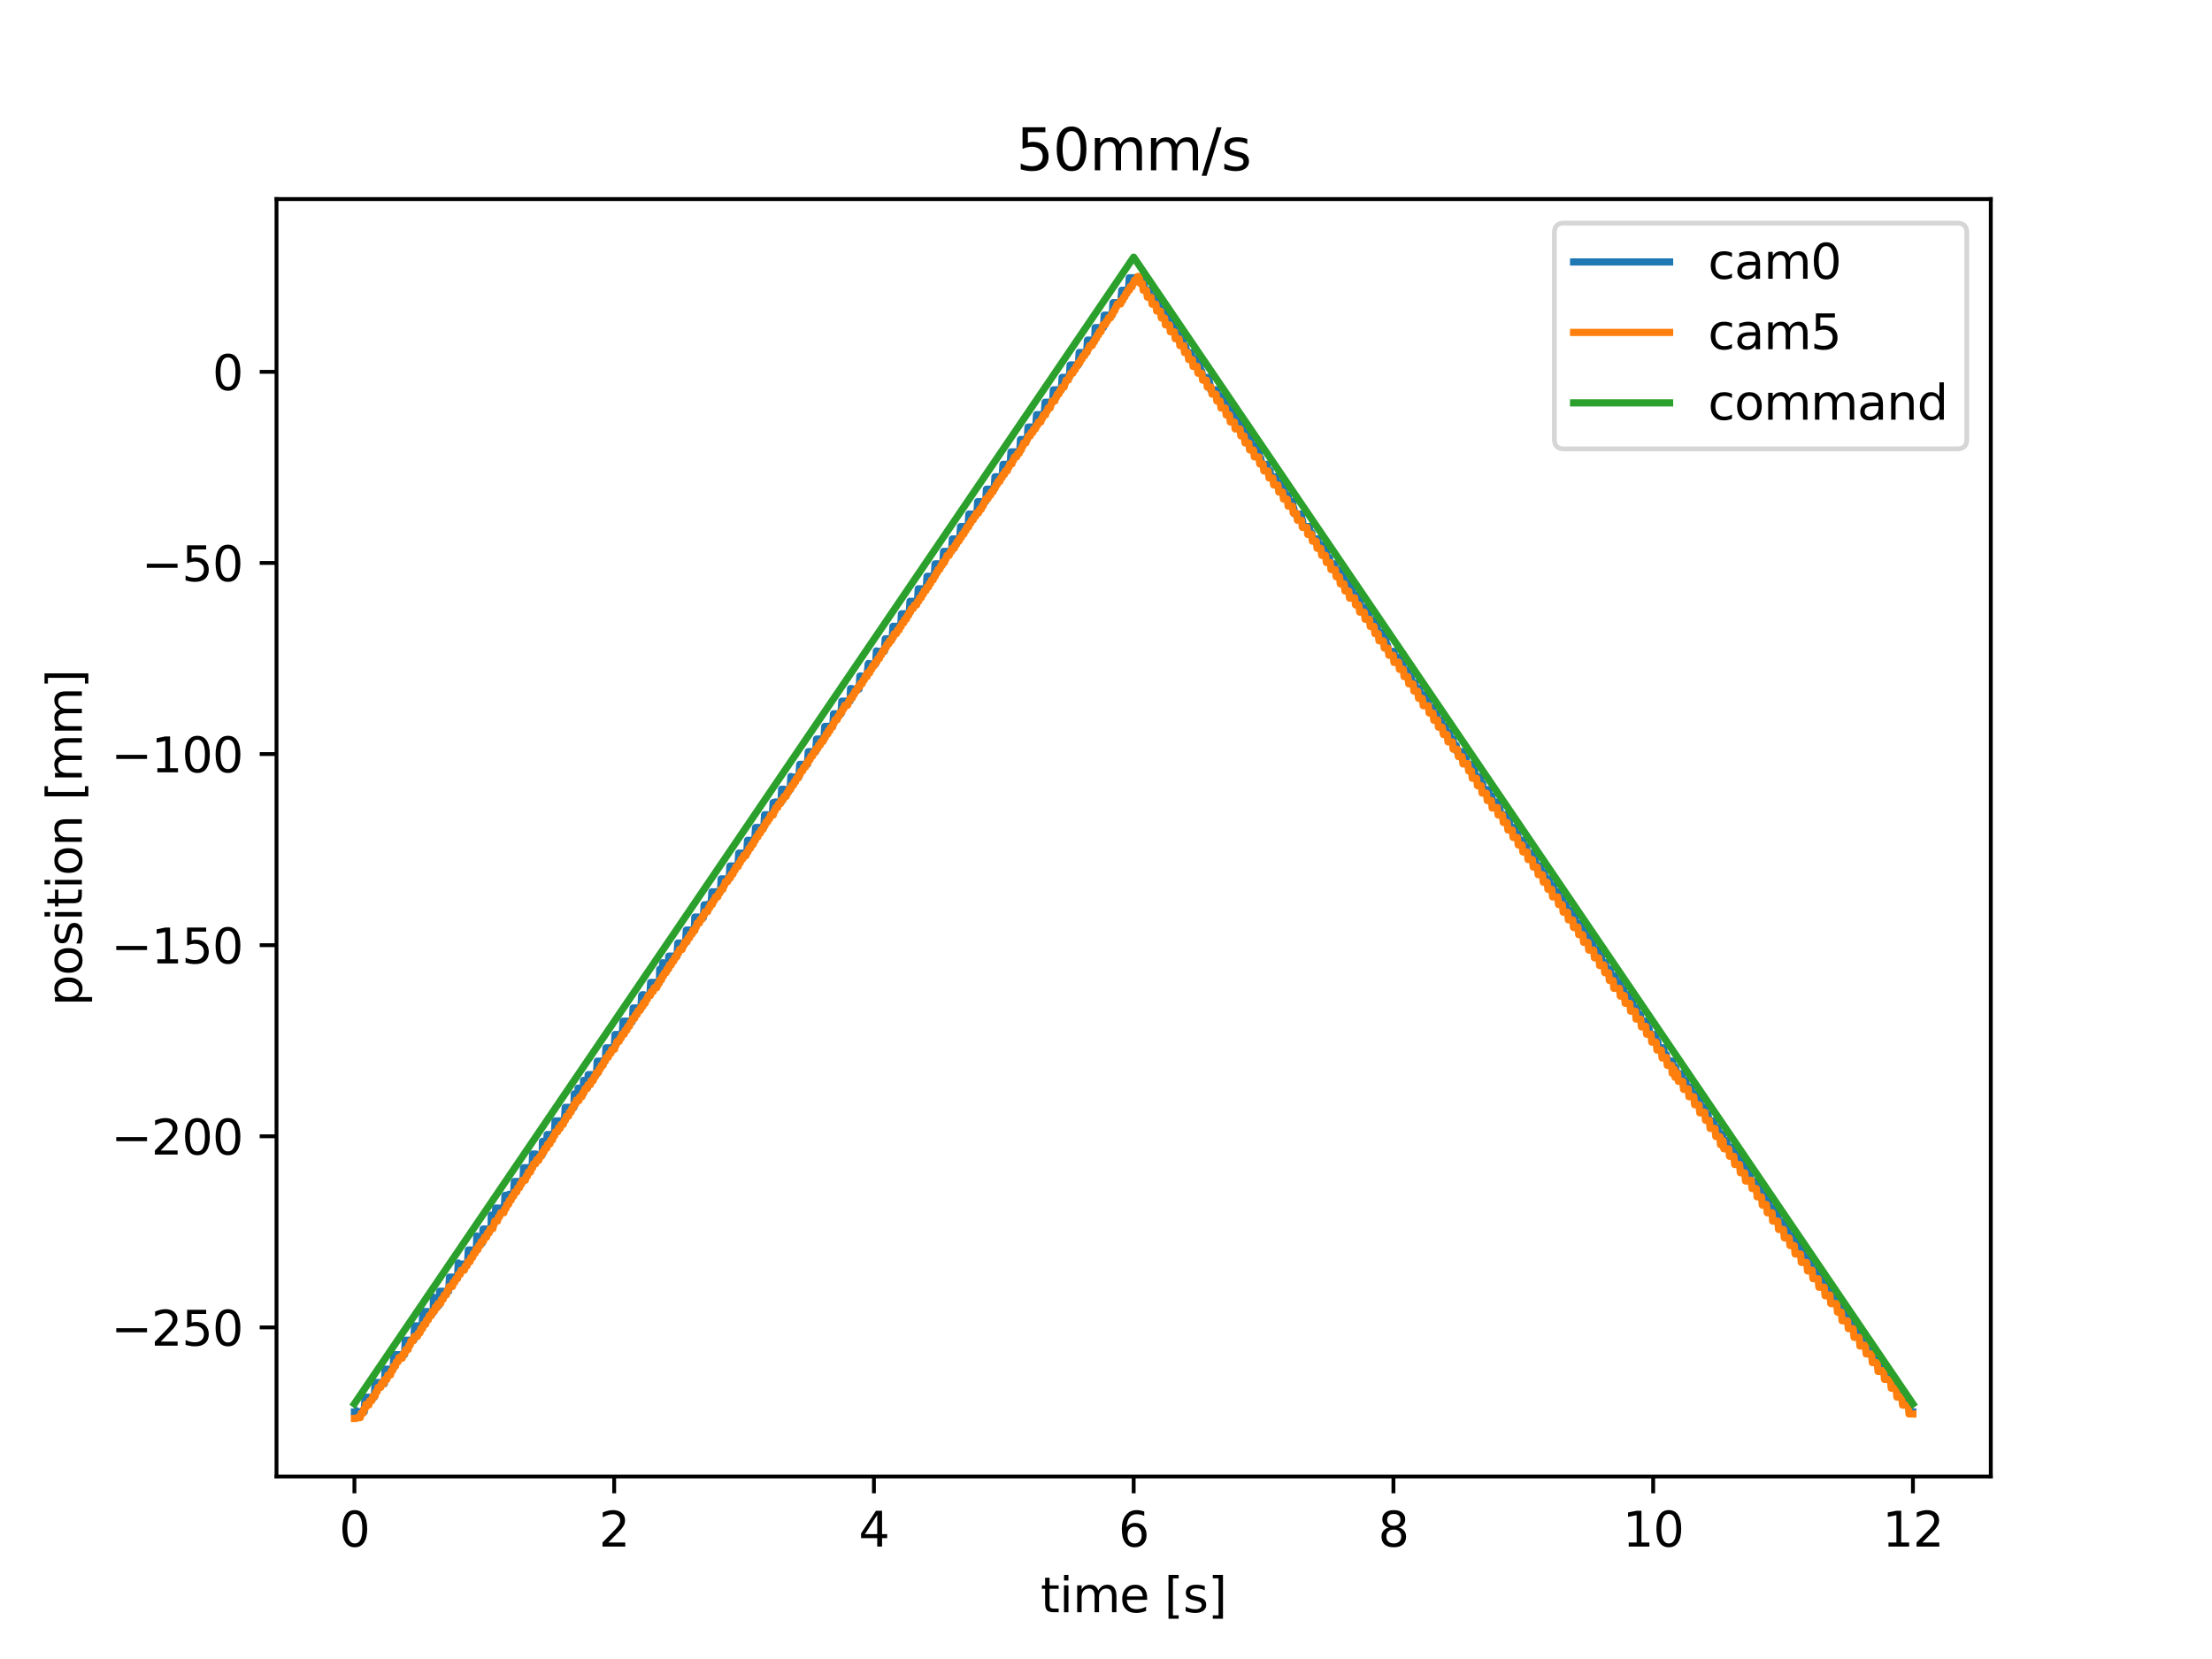 <?xml version="1.0" encoding="utf-8" standalone="no"?>
<!DOCTYPE svg PUBLIC "-//W3C//DTD SVG 1.1//EN"
  "http://www.w3.org/Graphics/SVG/1.1/DTD/svg11.dtd">
<svg xmlns:xlink="http://www.w3.org/1999/xlink" width="460.8pt" height="345.6pt" viewBox="0 0 460.8 345.6" xmlns="http://www.w3.org/2000/svg" version="1.1">
 <defs>
  <style type="text/css">*{stroke-linejoin: round; stroke-linecap: butt}</style>
 </defs>
 <g id="figure_1">
  <g id="patch_1">
   <path d="M 0 345.6 
L 460.8 345.6 
L 460.8 0 
L 0 0 
z
" style="fill: #ffffff"/>
  </g>
  <g id="axes_1">
   <g id="patch_2">
    <path d="M 57.6 307.584 
L 414.72 307.584 
L 414.72 41.472 
L 57.6 41.472 
z
" style="fill: #ffffff"/>
   </g>
   <g id="matplotlib.axis_1">
    <g id="xtick_1">
     <g id="line2d_1">
      <defs>
       <path id="m1937fa8ec5" d="M 0 0 
L 0 3.5 
" style="stroke: #000000; stroke-width: 0.8"/>
      </defs>
      <g>
       <use xlink:href="#m1937fa8ec5" x="73.833" y="307.584" style="stroke: #000000; stroke-width: 0.8"/>
      </g>
     </g>
     <g id="text_1">
      <!-- 0 -->
      <g transform="translate(70.651 322.182) scale(0.1 -0.1)">
       <defs>
        <path id="DejaVuSans-30" d="M 2034 4250 
Q 1547 4250 1301 3770 
Q 1056 3291 1056 2328 
Q 1056 1369 1301 889 
Q 1547 409 2034 409 
Q 2525 409 2770 889 
Q 3016 1369 3016 2328 
Q 3016 3291 2770 3770 
Q 2525 4250 2034 4250 
z
M 2034 4750 
Q 2819 4750 3233 4129 
Q 3647 3509 3647 2328 
Q 3647 1150 3233 529 
Q 2819 -91 2034 -91 
Q 1250 -91 836 529 
Q 422 1150 422 2328 
Q 422 3509 836 4129 
Q 1250 4750 2034 4750 
z
" transform="scale(0.016)"/>
       </defs>
       <use xlink:href="#DejaVuSans-30"/>
      </g>
     </g>
    </g>
    <g id="xtick_2">
     <g id="line2d_2">
      <g>
       <use xlink:href="#m1937fa8ec5" x="127.944" y="307.584" style="stroke: #000000; stroke-width: 0.8"/>
      </g>
     </g>
     <g id="text_2">
      <!-- 2 -->
      <g transform="translate(124.762 322.182) scale(0.1 -0.1)">
       <defs>
        <path id="DejaVuSans-32" d="M 1228 531 
L 3431 531 
L 3431 0 
L 469 0 
L 469 531 
Q 828 903 1448 1529 
Q 2069 2156 2228 2338 
Q 2531 2678 2651 2914 
Q 2772 3150 2772 3378 
Q 2772 3750 2511 3984 
Q 2250 4219 1831 4219 
Q 1534 4219 1204 4116 
Q 875 4013 500 3803 
L 500 4441 
Q 881 4594 1212 4672 
Q 1544 4750 1819 4750 
Q 2544 4750 2975 4387 
Q 3406 4025 3406 3419 
Q 3406 3131 3298 2873 
Q 3191 2616 2906 2266 
Q 2828 2175 2409 1742 
Q 1991 1309 1228 531 
z
" transform="scale(0.016)"/>
       </defs>
       <use xlink:href="#DejaVuSans-32"/>
      </g>
     </g>
    </g>
    <g id="xtick_3">
     <g id="line2d_3">
      <g>
       <use xlink:href="#m1937fa8ec5" x="182.055" y="307.584" style="stroke: #000000; stroke-width: 0.8"/>
      </g>
     </g>
     <g id="text_3">
      <!-- 4 -->
      <g transform="translate(178.873 322.182) scale(0.1 -0.1)">
       <defs>
        <path id="DejaVuSans-34" d="M 2419 4116 
L 825 1625 
L 2419 1625 
L 2419 4116 
z
M 2253 4666 
L 3047 4666 
L 3047 1625 
L 3713 1625 
L 3713 1100 
L 3047 1100 
L 3047 0 
L 2419 0 
L 2419 1100 
L 313 1100 
L 313 1709 
L 2253 4666 
z
" transform="scale(0.016)"/>
       </defs>
       <use xlink:href="#DejaVuSans-34"/>
      </g>
     </g>
    </g>
    <g id="xtick_4">
     <g id="line2d_4">
      <g>
       <use xlink:href="#m1937fa8ec5" x="236.166" y="307.584" style="stroke: #000000; stroke-width: 0.8"/>
      </g>
     </g>
     <g id="text_4">
      <!-- 6 -->
      <g transform="translate(232.984 322.182) scale(0.1 -0.1)">
       <defs>
        <path id="DejaVuSans-36" d="M 2113 2584 
Q 1688 2584 1439 2293 
Q 1191 2003 1191 1497 
Q 1191 994 1439 701 
Q 1688 409 2113 409 
Q 2538 409 2786 701 
Q 3034 994 3034 1497 
Q 3034 2003 2786 2293 
Q 2538 2584 2113 2584 
z
M 3366 4563 
L 3366 3988 
Q 3128 4100 2886 4159 
Q 2644 4219 2406 4219 
Q 1781 4219 1451 3797 
Q 1122 3375 1075 2522 
Q 1259 2794 1537 2939 
Q 1816 3084 2150 3084 
Q 2853 3084 3261 2657 
Q 3669 2231 3669 1497 
Q 3669 778 3244 343 
Q 2819 -91 2113 -91 
Q 1303 -91 875 529 
Q 447 1150 447 2328 
Q 447 3434 972 4092 
Q 1497 4750 2381 4750 
Q 2619 4750 2861 4703 
Q 3103 4656 3366 4563 
z
" transform="scale(0.016)"/>
       </defs>
       <use xlink:href="#DejaVuSans-36"/>
      </g>
     </g>
    </g>
    <g id="xtick_5">
     <g id="line2d_5">
      <g>
       <use xlink:href="#m1937fa8ec5" x="290.277" y="307.584" style="stroke: #000000; stroke-width: 0.8"/>
      </g>
     </g>
     <g id="text_5">
      <!-- 8 -->
      <g transform="translate(287.095 322.182) scale(0.1 -0.1)">
       <defs>
        <path id="DejaVuSans-38" d="M 2034 2216 
Q 1584 2216 1326 1975 
Q 1069 1734 1069 1313 
Q 1069 891 1326 650 
Q 1584 409 2034 409 
Q 2484 409 2743 651 
Q 3003 894 3003 1313 
Q 3003 1734 2745 1975 
Q 2488 2216 2034 2216 
z
M 1403 2484 
Q 997 2584 770 2862 
Q 544 3141 544 3541 
Q 544 4100 942 4425 
Q 1341 4750 2034 4750 
Q 2731 4750 3128 4425 
Q 3525 4100 3525 3541 
Q 3525 3141 3298 2862 
Q 3072 2584 2669 2484 
Q 3125 2378 3379 2068 
Q 3634 1759 3634 1313 
Q 3634 634 3220 271 
Q 2806 -91 2034 -91 
Q 1263 -91 848 271 
Q 434 634 434 1313 
Q 434 1759 690 2068 
Q 947 2378 1403 2484 
z
M 1172 3481 
Q 1172 3119 1398 2916 
Q 1625 2713 2034 2713 
Q 2441 2713 2670 2916 
Q 2900 3119 2900 3481 
Q 2900 3844 2670 4047 
Q 2441 4250 2034 4250 
Q 1625 4250 1398 4047 
Q 1172 3844 1172 3481 
z
" transform="scale(0.016)"/>
       </defs>
       <use xlink:href="#DejaVuSans-38"/>
      </g>
     </g>
    </g>
    <g id="xtick_6">
     <g id="line2d_6">
      <g>
       <use xlink:href="#m1937fa8ec5" x="344.388" y="307.584" style="stroke: #000000; stroke-width: 0.8"/>
      </g>
     </g>
     <g id="text_6">
      <!-- 10 -->
      <g transform="translate(338.025 322.182) scale(0.1 -0.1)">
       <defs>
        <path id="DejaVuSans-31" d="M 794 531 
L 1825 531 
L 1825 4091 
L 703 3866 
L 703 4441 
L 1819 4666 
L 2450 4666 
L 2450 531 
L 3481 531 
L 3481 0 
L 794 0 
L 794 531 
z
" transform="scale(0.016)"/>
       </defs>
       <use xlink:href="#DejaVuSans-31"/>
       <use xlink:href="#DejaVuSans-30" x="63.623"/>
      </g>
     </g>
    </g>
    <g id="xtick_7">
     <g id="line2d_7">
      <g>
       <use xlink:href="#m1937fa8ec5" x="398.499" y="307.584" style="stroke: #000000; stroke-width: 0.8"/>
      </g>
     </g>
     <g id="text_7">
      <!-- 12 -->
      <g transform="translate(392.136 322.182) scale(0.1 -0.1)">
       <use xlink:href="#DejaVuSans-31"/>
       <use xlink:href="#DejaVuSans-32" x="63.623"/>
      </g>
     </g>
    </g>
    <g id="text_8">
     <!-- time [s] -->
     <g transform="translate(216.769 335.861) scale(0.1 -0.1)">
      <defs>
       <path id="DejaVuSans-74" d="M 1172 4494 
L 1172 3500 
L 2356 3500 
L 2356 3053 
L 1172 3053 
L 1172 1153 
Q 1172 725 1289 603 
Q 1406 481 1766 481 
L 2356 481 
L 2356 0 
L 1766 0 
Q 1100 0 847 248 
Q 594 497 594 1153 
L 594 3053 
L 172 3053 
L 172 3500 
L 594 3500 
L 594 4494 
L 1172 4494 
z
" transform="scale(0.016)"/>
       <path id="DejaVuSans-69" d="M 603 3500 
L 1178 3500 
L 1178 0 
L 603 0 
L 603 3500 
z
M 603 4863 
L 1178 4863 
L 1178 4134 
L 603 4134 
L 603 4863 
z
" transform="scale(0.016)"/>
       <path id="DejaVuSans-6d" d="M 3328 2828 
Q 3544 3216 3844 3400 
Q 4144 3584 4550 3584 
Q 5097 3584 5394 3201 
Q 5691 2819 5691 2113 
L 5691 0 
L 5113 0 
L 5113 2094 
Q 5113 2597 4934 2840 
Q 4756 3084 4391 3084 
Q 3944 3084 3684 2787 
Q 3425 2491 3425 1978 
L 3425 0 
L 2847 0 
L 2847 2094 
Q 2847 2600 2669 2842 
Q 2491 3084 2119 3084 
Q 1678 3084 1418 2786 
Q 1159 2488 1159 1978 
L 1159 0 
L 581 0 
L 581 3500 
L 1159 3500 
L 1159 2956 
Q 1356 3278 1631 3431 
Q 1906 3584 2284 3584 
Q 2666 3584 2933 3390 
Q 3200 3197 3328 2828 
z
" transform="scale(0.016)"/>
       <path id="DejaVuSans-65" d="M 3597 1894 
L 3597 1613 
L 953 1613 
Q 991 1019 1311 708 
Q 1631 397 2203 397 
Q 2534 397 2845 478 
Q 3156 559 3463 722 
L 3463 178 
Q 3153 47 2828 -22 
Q 2503 -91 2169 -91 
Q 1331 -91 842 396 
Q 353 884 353 1716 
Q 353 2575 817 3079 
Q 1281 3584 2069 3584 
Q 2775 3584 3186 3129 
Q 3597 2675 3597 1894 
z
M 3022 2063 
Q 3016 2534 2758 2815 
Q 2500 3097 2075 3097 
Q 1594 3097 1305 2825 
Q 1016 2553 972 2059 
L 3022 2063 
z
" transform="scale(0.016)"/>
       <path id="DejaVuSans-20" transform="scale(0.016)"/>
       <path id="DejaVuSans-5b" d="M 550 4863 
L 1875 4863 
L 1875 4416 
L 1125 4416 
L 1125 -397 
L 1875 -397 
L 1875 -844 
L 550 -844 
L 550 4863 
z
" transform="scale(0.016)"/>
       <path id="DejaVuSans-73" d="M 2834 3397 
L 2834 2853 
Q 2591 2978 2328 3040 
Q 2066 3103 1784 3103 
Q 1356 3103 1142 2972 
Q 928 2841 928 2578 
Q 928 2378 1081 2264 
Q 1234 2150 1697 2047 
L 1894 2003 
Q 2506 1872 2764 1633 
Q 3022 1394 3022 966 
Q 3022 478 2636 193 
Q 2250 -91 1575 -91 
Q 1294 -91 989 -36 
Q 684 19 347 128 
L 347 722 
Q 666 556 975 473 
Q 1284 391 1588 391 
Q 1994 391 2212 530 
Q 2431 669 2431 922 
Q 2431 1156 2273 1281 
Q 2116 1406 1581 1522 
L 1381 1569 
Q 847 1681 609 1914 
Q 372 2147 372 2553 
Q 372 3047 722 3315 
Q 1072 3584 1716 3584 
Q 2034 3584 2315 3537 
Q 2597 3491 2834 3397 
z
" transform="scale(0.016)"/>
       <path id="DejaVuSans-5d" d="M 1947 4863 
L 1947 -844 
L 622 -844 
L 622 -397 
L 1369 -397 
L 1369 4416 
L 622 4416 
L 622 4863 
L 1947 4863 
z
" transform="scale(0.016)"/>
      </defs>
      <use xlink:href="#DejaVuSans-74"/>
      <use xlink:href="#DejaVuSans-69" x="39.209"/>
      <use xlink:href="#DejaVuSans-6d" x="66.992"/>
      <use xlink:href="#DejaVuSans-65" x="164.404"/>
      <use xlink:href="#DejaVuSans-20" x="225.928"/>
      <use xlink:href="#DejaVuSans-5b" x="257.715"/>
      <use xlink:href="#DejaVuSans-73" x="296.729"/>
      <use xlink:href="#DejaVuSans-5d" x="348.828"/>
     </g>
    </g>
   </g>
   <g id="matplotlib.axis_2">
    <g id="ytick_1">
     <g id="line2d_8">
      <defs>
       <path id="mbd188b5c5f" d="M 0 0 
L -3.5 0 
" style="stroke: #000000; stroke-width: 0.8"/>
      </defs>
      <g>
       <use xlink:href="#mbd188b5c5f" x="57.6" y="276.525" style="stroke: #000000; stroke-width: 0.8"/>
      </g>
     </g>
     <g id="text_9">
      <!-- −250 -->
      <g transform="translate(23.133 280.324) scale(0.1 -0.1)">
       <defs>
        <path id="DejaVuSans-2212" d="M 678 2272 
L 4684 2272 
L 4684 1741 
L 678 1741 
L 678 2272 
z
" transform="scale(0.016)"/>
        <path id="DejaVuSans-35" d="M 691 4666 
L 3169 4666 
L 3169 4134 
L 1269 4134 
L 1269 2991 
Q 1406 3038 1543 3061 
Q 1681 3084 1819 3084 
Q 2600 3084 3056 2656 
Q 3513 2228 3513 1497 
Q 3513 744 3044 326 
Q 2575 -91 1722 -91 
Q 1428 -91 1123 -41 
Q 819 9 494 109 
L 494 744 
Q 775 591 1075 516 
Q 1375 441 1709 441 
Q 2250 441 2565 725 
Q 2881 1009 2881 1497 
Q 2881 1984 2565 2268 
Q 2250 2553 1709 2553 
Q 1456 2553 1204 2497 
Q 953 2441 691 2322 
L 691 4666 
z
" transform="scale(0.016)"/>
       </defs>
       <use xlink:href="#DejaVuSans-2212"/>
       <use xlink:href="#DejaVuSans-32" x="83.789"/>
       <use xlink:href="#DejaVuSans-35" x="147.412"/>
       <use xlink:href="#DejaVuSans-30" x="211.035"/>
      </g>
     </g>
    </g>
    <g id="ytick_2">
     <g id="line2d_9">
      <g>
       <use xlink:href="#mbd188b5c5f" x="57.6" y="236.71" style="stroke: #000000; stroke-width: 0.8"/>
      </g>
     </g>
     <g id="text_10">
      <!-- −200 -->
      <g transform="translate(23.133 240.51) scale(0.1 -0.1)">
       <use xlink:href="#DejaVuSans-2212"/>
       <use xlink:href="#DejaVuSans-32" x="83.789"/>
       <use xlink:href="#DejaVuSans-30" x="147.412"/>
       <use xlink:href="#DejaVuSans-30" x="211.035"/>
      </g>
     </g>
    </g>
    <g id="ytick_3">
     <g id="line2d_10">
      <g>
       <use xlink:href="#mbd188b5c5f" x="57.6" y="196.896" style="stroke: #000000; stroke-width: 0.8"/>
      </g>
     </g>
     <g id="text_11">
      <!-- −150 -->
      <g transform="translate(23.133 200.695) scale(0.1 -0.1)">
       <use xlink:href="#DejaVuSans-2212"/>
       <use xlink:href="#DejaVuSans-31" x="83.789"/>
       <use xlink:href="#DejaVuSans-35" x="147.412"/>
       <use xlink:href="#DejaVuSans-30" x="211.035"/>
      </g>
     </g>
    </g>
    <g id="ytick_4">
     <g id="line2d_11">
      <g>
       <use xlink:href="#mbd188b5c5f" x="57.6" y="157.082" style="stroke: #000000; stroke-width: 0.8"/>
      </g>
     </g>
     <g id="text_12">
      <!-- −100 -->
      <g transform="translate(23.133 160.881) scale(0.1 -0.1)">
       <use xlink:href="#DejaVuSans-2212"/>
       <use xlink:href="#DejaVuSans-31" x="83.789"/>
       <use xlink:href="#DejaVuSans-30" x="147.412"/>
       <use xlink:href="#DejaVuSans-30" x="211.035"/>
      </g>
     </g>
    </g>
    <g id="ytick_5">
     <g id="line2d_12">
      <g>
       <use xlink:href="#mbd188b5c5f" x="57.6" y="117.267" style="stroke: #000000; stroke-width: 0.8"/>
      </g>
     </g>
     <g id="text_13">
      <!-- −50 -->
      <g transform="translate(29.495 121.067) scale(0.1 -0.1)">
       <use xlink:href="#DejaVuSans-2212"/>
       <use xlink:href="#DejaVuSans-35" x="83.789"/>
       <use xlink:href="#DejaVuSans-30" x="147.412"/>
      </g>
     </g>
    </g>
    <g id="ytick_6">
     <g id="line2d_13">
      <g>
       <use xlink:href="#mbd188b5c5f" x="57.6" y="77.453" style="stroke: #000000; stroke-width: 0.8"/>
      </g>
     </g>
     <g id="text_14">
      <!-- 0 -->
      <g transform="translate(44.237 81.252) scale(0.1 -0.1)">
       <use xlink:href="#DejaVuSans-30"/>
      </g>
     </g>
    </g>
    <g id="text_15">
     <!-- position [mm] -->
     <g transform="translate(17.053 209.564) rotate(-90) scale(0.1 -0.1)">
      <defs>
       <path id="DejaVuSans-70" d="M 1159 525 
L 1159 -1331 
L 581 -1331 
L 581 3500 
L 1159 3500 
L 1159 2969 
Q 1341 3281 1617 3432 
Q 1894 3584 2278 3584 
Q 2916 3584 3314 3078 
Q 3713 2572 3713 1747 
Q 3713 922 3314 415 
Q 2916 -91 2278 -91 
Q 1894 -91 1617 61 
Q 1341 213 1159 525 
z
M 3116 1747 
Q 3116 2381 2855 2742 
Q 2594 3103 2138 3103 
Q 1681 3103 1420 2742 
Q 1159 2381 1159 1747 
Q 1159 1113 1420 752 
Q 1681 391 2138 391 
Q 2594 391 2855 752 
Q 3116 1113 3116 1747 
z
" transform="scale(0.016)"/>
       <path id="DejaVuSans-6f" d="M 1959 3097 
Q 1497 3097 1228 2736 
Q 959 2375 959 1747 
Q 959 1119 1226 758 
Q 1494 397 1959 397 
Q 2419 397 2687 759 
Q 2956 1122 2956 1747 
Q 2956 2369 2687 2733 
Q 2419 3097 1959 3097 
z
M 1959 3584 
Q 2709 3584 3137 3096 
Q 3566 2609 3566 1747 
Q 3566 888 3137 398 
Q 2709 -91 1959 -91 
Q 1206 -91 779 398 
Q 353 888 353 1747 
Q 353 2609 779 3096 
Q 1206 3584 1959 3584 
z
" transform="scale(0.016)"/>
       <path id="DejaVuSans-6e" d="M 3513 2113 
L 3513 0 
L 2938 0 
L 2938 2094 
Q 2938 2591 2744 2837 
Q 2550 3084 2163 3084 
Q 1697 3084 1428 2787 
Q 1159 2491 1159 1978 
L 1159 0 
L 581 0 
L 581 3500 
L 1159 3500 
L 1159 2956 
Q 1366 3272 1645 3428 
Q 1925 3584 2291 3584 
Q 2894 3584 3203 3211 
Q 3513 2838 3513 2113 
z
" transform="scale(0.016)"/>
      </defs>
      <use xlink:href="#DejaVuSans-70"/>
      <use xlink:href="#DejaVuSans-6f" x="63.477"/>
      <use xlink:href="#DejaVuSans-73" x="124.658"/>
      <use xlink:href="#DejaVuSans-69" x="176.758"/>
      <use xlink:href="#DejaVuSans-74" x="204.541"/>
      <use xlink:href="#DejaVuSans-69" x="243.75"/>
      <use xlink:href="#DejaVuSans-6f" x="271.533"/>
      <use xlink:href="#DejaVuSans-6e" x="332.715"/>
      <use xlink:href="#DejaVuSans-20" x="396.094"/>
      <use xlink:href="#DejaVuSans-5b" x="427.881"/>
      <use xlink:href="#DejaVuSans-6d" x="466.895"/>
      <use xlink:href="#DejaVuSans-6d" x="564.307"/>
      <use xlink:href="#DejaVuSans-5d" x="661.719"/>
     </g>
    </g>
   </g>
   <g id="line2d_14">
    <path d="M 73.833 294.134 
L 74.21 294.134 
L 74.263 293.862 
L 74.318 294.134 
L 75.447 294.134 
L 75.501 293.862 
L 75.555 294.134 
L 75.878 294.134 
L 76.039 291.065 
L 77.976 291.065 
L 78.138 288.012 
L 78.406 288.012 
L 78.46 288.278 
L 78.514 288.012 
L 79.267 288.012 
L 79.321 288.278 
L 79.374 288.012 
L 79.536 288.012 
L 79.644 288.278 
L 79.697 288.012 
L 79.751 288.278 
L 80.073 288.278 
L 80.235 285.235 
L 81.903 285.235 
L 82.065 282.208 
L 84.27 282.208 
L 84.432 279.194 
L 86.208 279.194 
L 86.369 276.195 
L 86.476 276.195 
L 86.53 276.447 
L 86.584 276.195 
L 87.498 276.195 
L 87.553 276.447 
L 87.607 276.195 
L 87.713 276.195 
L 87.768 276.447 
L 87.823 276.195 
L 87.929 276.195 
L 88.091 273.209 
L 88.146 273.209 
L 88.307 273.457 
L 88.468 273.209 
L 88.521 273.209 
L 88.682 273.457 
L 89.005 273.457 
L 89.06 273.209 
L 89.114 273.457 
L 90.242 273.457 
L 90.295 270.237 
L 90.349 271.968 
L 91.427 271.968 
L 91.588 268.999 
L 93.471 268.999 
L 93.632 266.043 
L 94.817 266.043 
L 94.978 266.283 
L 95.3 266.283 
L 95.463 263.099 
L 95.623 263.336 
L 97.398 263.336 
L 97.56 260.402 
L 99.227 260.402 
L 99.335 257.48 
L 99.496 258.939 
L 100.465 258.939 
L 100.626 256.023 
L 101.758 256.023 
L 101.812 256.252 
L 101.865 256.023 
L 102.295 256.023 
L 102.348 253.119 
L 102.402 254.57 
L 103.102 254.57 
L 103.263 251.672 
L 103.693 251.672 
L 103.855 251.895 
L 104.07 251.672 
L 104.07 251.672 
L 104.286 251.672 
L 104.339 251.895 
L 104.339 251.895 
L 104.448 251.672 
L 104.609 251.895 
L 104.77 251.672 
L 104.931 251.895 
L 105.04 251.895 
L 105.201 249.005 
L 105.953 249.005 
L 106.007 248.786 
L 106.062 249.005 
L 106.976 249.005 
L 107.139 246.127 
L 108.912 246.127 
L 109.073 243.259 
L 110.316 243.259 
L 110.472 243.473 
L 110.526 243.473 
L 110.58 243.259 
L 110.634 243.473 
L 110.689 243.473 
L 110.85 243.259 
L 110.957 240.402 
L 111.011 240.613 
L 111.065 240.402 
L 111.172 240.402 
L 111.226 240.613 
L 111.279 240.402 
L 111.441 240.402 
L 111.494 240.613 
L 111.55 240.402 
L 111.657 240.402 
L 111.818 240.613 
L 112.733 240.613 
L 112.786 240.402 
L 112.841 240.613 
L 112.948 240.613 
L 113.002 237.763 
L 113.056 239.187 
L 113.217 239.187 
L 113.272 238.978 
L 113.324 239.187 
L 113.378 239.187 
L 113.432 238.978 
L 113.486 239.187 
L 113.809 239.187 
L 113.97 236.342 
L 115.476 236.342 
L 115.638 233.508 
L 117.576 233.508 
L 117.738 230.684 
L 118.704 230.684 
L 118.758 230.884 
L 118.812 230.684 
L 118.865 230.684 
L 119.028 230.884 
L 119.082 230.684 
L 119.135 230.884 
L 119.403 230.884 
L 119.565 230.684 
L 119.624 227.87 
L 119.677 229.276 
L 120.373 229.276 
L 120.427 226.661 
L 120.48 227.87 
L 120.857 227.87 
L 120.91 228.066 
L 120.964 227.87 
L 121.073 227.87 
L 121.234 228.066 
L 121.342 228.066 
L 121.503 227.87 
L 121.557 225.066 
L 121.617 226.467 
L 122.095 226.467 
L 122.202 226.661 
L 122.31 226.467 
L 122.364 226.661 
L 122.526 223.858 
L 123.924 223.858 
L 123.978 223.667 
L 124.032 223.858 
L 124.247 223.858 
L 124.407 221.064 
L 126.077 221.064 
L 126.238 218.279 
L 127.959 218.279 
L 128.12 215.503 
L 129.627 215.503 
L 129.791 212.736 
L 129.842 212.914 
L 129.896 212.736 
L 131.027 212.736 
L 131.08 212.914 
L 131.134 212.736 
L 131.564 212.736 
L 131.672 212.914 
L 131.726 212.736 
L 131.888 209.977 
L 132.641 209.977 
L 132.748 210.152 
L 132.802 209.977 
L 133.017 210.152 
L 133.501 210.152 
L 133.663 207.398 
L 133.717 207.398 
L 133.771 207.226 
L 133.824 207.398 
L 133.985 207.398 
L 134.147 207.226 
L 134.307 207.398 
L 135.385 207.398 
L 135.546 204.651 
L 137.374 204.651 
L 137.428 201.913 
L 137.482 203.281 
L 137.913 203.281 
L 138.074 200.547 
L 138.236 201.913 
L 139.15 201.913 
L 139.311 199.183 
L 141.034 199.183 
L 141.195 196.459 
L 141.303 196.459 
L 141.357 196.619 
L 141.41 196.459 
L 142.81 196.459 
L 142.97 193.743 
L 143.347 193.743 
L 143.456 193.9 
L 143.562 193.743 
L 143.616 193.9 
L 143.671 193.743 
L 144.477 193.743 
L 144.532 193.9 
L 144.585 193.743 
L 144.639 193.743 
L 144.746 191.034 
L 144.801 191.188 
L 144.854 191.034 
L 145.015 191.034 
L 145.177 191.188 
L 145.231 191.034 
L 145.285 191.188 
L 145.339 191.188 
L 145.5 191.034 
L 145.554 191.034 
L 145.715 191.188 
L 145.876 191.034 
L 146.092 191.034 
L 146.254 191.188 
L 146.521 191.188 
L 146.683 188.482 
L 147.435 188.482 
L 147.489 188.332 
L 147.543 188.482 
L 147.758 188.482 
L 147.813 188.332 
L 147.866 188.482 
L 148.138 188.482 
L 148.297 185.783 
L 150.073 185.783 
L 150.234 183.091 
L 151.903 183.091 
L 152.064 180.405 
L 153.735 180.405 
L 153.893 177.724 
L 155.346 177.724 
L 155.399 177.863 
L 155.453 177.724 
L 155.561 177.724 
L 155.722 175.05 
L 157.227 175.05 
L 157.389 172.381 
L 158.789 172.381 
L 158.844 172.514 
L 158.896 172.381 
L 159.112 172.381 
L 159.274 169.718 
L 159.435 169.718 
L 159.489 169.847 
L 159.542 169.718 
L 159.651 169.718 
L 159.704 169.847 
L 159.759 169.718 
L 159.866 169.718 
L 160.027 169.847 
L 160.295 169.847 
L 160.35 169.718 
L 160.404 169.847 
L 160.511 169.847 
L 160.565 169.718 
L 160.618 169.847 
L 160.672 169.847 
L 160.726 169.718 
L 160.781 169.847 
L 160.888 169.847 
L 161.049 167.186 
L 161.426 167.186 
L 161.48 167.06 
L 161.586 167.186 
L 161.695 167.06 
L 161.855 167.186 
L 162.287 167.186 
L 162.34 167.06 
L 162.395 167.186 
L 162.717 167.186 
L 162.825 164.407 
L 162.879 164.53 
L 162.933 164.53 
L 163.097 164.407 
L 163.254 164.53 
L 163.308 164.53 
L 163.362 164.407 
L 163.416 164.53 
L 164.6 164.53 
L 164.761 161.759 
L 164.923 161.879 
L 166.429 161.879 
L 166.59 159.233 
L 168.205 159.233 
L 168.368 156.591 
L 169.927 156.591 
L 170.087 153.954 
L 171.648 153.954 
L 171.81 151.321 
L 173.479 151.321 
L 173.639 148.692 
L 175.199 148.692 
L 175.361 146.066 
L 177.082 146.066 
L 177.189 143.445 
L 177.243 143.544 
L 177.405 143.445 
L 177.566 143.544 
L 178.964 143.544 
L 179.128 140.826 
L 179.288 140.923 
L 179.396 140.826 
L 179.559 140.923 
L 180.633 140.826 
L 180.633 140.826 
L 180.849 138.305 
L 180.901 138.212 
L 180.956 138.305 
L 182.409 138.305 
L 182.57 135.6 
L 182.732 135.69 
L 184.239 135.69 
L 184.4 133.079 
L 185.852 133.079 
L 186.013 130.47 
L 187.628 130.47 
L 187.79 127.863 
L 189.404 127.863 
L 189.565 125.26 
L 191.126 125.26 
L 191.287 122.658 
L 192.955 122.658 
L 193.117 120.059 
L 194.623 120.059 
L 194.785 117.461 
L 196.397 117.461 
L 196.559 114.865 
L 198.227 114.865 
L 198.39 112.271 
L 199.896 112.271 
L 200.111 109.679 
L 201.671 109.679 
L 201.833 107.087 
L 203.501 107.087 
L 203.662 104.497 
L 205.329 104.497 
L 205.49 101.908 
L 207.111 101.908 
L 207.268 99.319 
L 207.428 99.319 
L 208.773 99.319 
L 208.935 96.731 
L 210.441 96.731 
L 210.603 94.144 
L 212.433 94.144 
L 212.593 91.557 
L 213.993 91.557 
L 214.154 88.97 
L 215.769 88.97 
L 215.928 86.382 
L 217.543 86.382 
L 217.705 83.795 
L 217.705 83.795 
L 219.264 83.795 
L 219.426 81.207 
L 221.094 81.207 
L 221.256 78.619 
L 222.763 78.619 
L 222.924 76.03 
L 224.645 76.03 
L 224.808 73.419 
L 225.13 73.44 
L 226.367 73.44 
L 226.529 70.849 
L 228.035 70.849 
L 228.143 68.242 
L 228.197 68.257 
L 229.863 68.242 
L 230.025 65.651 
L 231.694 65.651 
L 231.855 63.059 
L 233.469 63.059 
L 233.469 63.059 
L 233.684 60.465 
L 235.086 60.465 
L 235.244 57.869 
L 236.859 57.869 
L 237.88 57.869 
L 238.042 59.167 
L 238.365 59.167 
L 238.418 60.472 
L 238.526 60.465 
L 239.441 60.465 
L 239.602 61.762 
L 240.947 61.762 
L 241.056 63.068 
L 241.11 63.059 
L 241.27 63.059 
L 241.432 64.355 
L 241.97 64.366 
L 242.509 64.355 
L 242.67 65.651 
L 243.046 65.664 
L 243.046 65.664 
L 243.262 66.947 
L 244.338 66.96 
L 244.498 68.257 
L 244.713 68.242 
L 244.875 69.553 
L 245.683 69.553 
L 245.845 70.849 
L 246.436 70.849 
L 246.544 72.145 
L 246.597 72.125 
L 246.974 72.145 
L 247.028 72.145 
L 247.193 73.44 
L 247.464 73.44 
L 248.157 73.44 
L 248.318 74.735 
L 248.372 74.713 
L 249.448 74.735 
L 249.61 76.03 
L 249.987 76.03 
L 250.149 77.325 
L 250.364 77.325 
L 250.525 78.619 
L 251.817 78.619 
L 251.978 79.913 
L 252.032 79.913 
L 252.193 81.207 
L 253.485 81.207 
L 253.646 82.501 
L 254.83 82.501 
L 254.991 83.795 
L 255.314 83.795 
L 255.475 85.089 
L 256.444 85.089 
L 256.605 86.382 
L 257.09 86.382 
L 257.25 87.676 
L 258.327 87.676 
L 258.488 88.97 
L 258.864 88.97 
L 259.026 90.263 
L 259.995 90.263 
L 260.156 91.557 
L 260.533 91.557 
L 260.694 92.85 
L 261.823 92.85 
L 261.986 94.144 
L 262.254 94.144 
L 262.416 95.438 
L 262.631 95.438 
L 262.631 95.438 
L 262.847 96.731 
L 263.926 96.731 
L 264.085 98.025 
L 264.568 98.025 
L 264.73 99.319 
L 265.806 99.319 
L 265.967 100.613 
L 266.99 100.613 
L 267.149 101.908 
L 267.526 101.908 
L 267.688 103.202 
L 268.334 103.202 
L 268.495 104.497 
L 269.249 104.497 
L 269.411 105.792 
L 269.518 105.792 
L 269.68 107.087 
L 271.079 107.087 
L 271.24 108.383 
L 271.348 108.383 
L 271.509 109.679 
L 272.747 109.679 
L 272.908 110.975 
L 273.284 110.975 
L 273.445 112.271 
L 274.522 112.271 
L 274.684 113.568 
L 275.867 113.568 
L 276.029 114.865 
L 276.298 114.865 
L 276.458 116.163 
L 276.942 116.163 
L 277.103 117.461 
L 278.022 117.461 
L 278.18 118.76 
L 279.31 118.76 
L 279.472 120.059 
L 279.902 120.059 
L 280.064 121.358 
L 281.086 121.358 
L 281.247 122.658 
L 281.677 122.658 
L 281.839 123.958 
L 282.865 123.958 
L 283.023 125.26 
L 283.346 125.26 
L 283.454 126.561 
L 283.507 126.481 
L 283.669 126.561 
L 284.745 126.561 
L 284.906 127.863 
L 284.96 127.782 
L 285.014 127.863 
L 285.122 127.863 
L 285.283 129.166 
L 286.358 129.166 
L 286.519 130.47 
L 286.896 130.47 
L 287.057 131.774 
L 287.112 131.688 
L 287.165 131.774 
L 288.081 131.774 
L 288.243 133.079 
L 288.673 132.991 
L 288.835 134.384 
L 289.05 134.384 
L 289.209 135.69 
L 290.394 135.69 
L 290.556 136.997 
L 290.615 136.905 
L 290.663 136.997 
L 291.632 136.905 
L 291.793 138.305 
L 292.223 138.305 
L 292.385 139.613 
L 293.246 139.613 
L 293.408 140.923 
L 293.946 140.923 
L 294.107 142.135 
L 294.268 142.233 
L 294.807 142.233 
L 294.914 143.544 
L 294.968 143.445 
L 295.021 143.544 
L 295.72 143.445 
L 295.881 144.755 
L 296.796 144.755 
L 296.957 146.066 
L 297.012 146.169 
L 297.065 146.066 
L 297.496 146.066 
L 297.657 147.378 
L 298.465 147.378 
L 298.627 148.692 
L 299.272 148.692 
L 299.433 150.006 
L 300.24 150.006 
L 300.402 151.321 
L 301.102 151.321 
L 301.262 152.637 
L 302.016 152.637 
L 302.071 154.065 
L 302.178 153.954 
L 302.715 153.954 
L 302.877 155.272 
L 303.36 155.272 
L 303.522 156.591 
L 304.76 156.591 
L 304.922 157.911 
L 305.405 157.911 
L 305.566 159.233 
L 306.643 159.233 
L 306.804 160.555 
L 307.181 160.555 
L 307.289 161.879 
L 307.719 161.879 
L 307.772 161.759 
L 307.827 161.879 
L 308.364 161.879 
L 308.525 163.204 
L 308.849 163.204 
L 309.01 164.53 
L 309.279 164.53 
L 309.44 164.407 
L 309.601 164.53 
L 310.087 164.53 
L 310.248 165.858 
L 310.786 165.858 
L 310.948 167.186 
L 311.109 167.186 
L 311.217 167.06 
L 311.324 167.186 
L 311.378 167.06 
L 311.431 167.186 
L 311.486 167.186 
L 311.54 167.06 
L 311.593 167.186 
L 311.862 167.186 
L 311.915 167.06 
L 312.077 168.516 
L 312.239 168.389 
L 312.293 168.516 
L 312.346 168.389 
L 312.454 168.389 
L 312.616 169.847 
L 312.67 169.847 
L 312.723 169.718 
L 312.777 169.847 
L 312.831 169.847 
L 312.993 169.718 
L 313.045 169.718 
L 313.206 169.847 
L 313.369 169.718 
L 313.422 169.847 
L 313.476 169.718 
L 313.691 169.718 
L 313.745 169.847 
L 313.8 169.718 
L 313.907 171.18 
L 313.961 171.049 
L 314.014 171.18 
L 314.069 171.049 
L 314.445 171.049 
L 314.499 172.514 
L 314.551 172.381 
L 314.714 172.381 
L 314.767 172.514 
L 314.821 172.381 
L 314.874 172.381 
L 314.929 172.514 
L 314.982 172.381 
L 315.574 172.381 
L 315.735 173.715 
L 316.166 173.715 
L 316.327 175.05 
L 317.243 175.05 
L 317.296 175.185 
L 317.458 176.387 
L 317.512 176.523 
L 317.566 176.387 
L 317.996 176.387 
L 318.158 177.724 
L 319.233 177.724 
L 319.395 179.064 
L 319.824 179.064 
L 319.824 179.064 
L 320.04 180.405 
L 320.955 180.405 
L 321.117 181.747 
L 321.708 181.747 
L 321.87 183.091 
L 322.732 183.091 
L 322.892 184.436 
L 323.591 184.436 
L 323.753 185.783 
L 324.613 185.783 
L 324.775 187.132 
L 325.473 187.132 
L 325.636 188.482 
L 325.958 188.482 
L 326.015 188.332 
L 326.066 188.482 
L 326.281 188.482 
L 326.443 189.834 
L 326.658 189.834 
L 326.766 189.682 
L 326.82 189.834 
L 326.874 189.682 
L 327.25 189.682 
L 327.412 189.834 
L 327.519 189.834 
L 327.627 191.188 
L 327.735 191.034 
L 327.788 191.188 
L 327.842 191.034 
L 327.95 191.034 
L 328.056 191.188 
L 328.111 191.034 
L 328.272 192.388 
L 328.972 192.388 
L 329.08 192.543 
L 329.133 192.388 
L 329.187 192.543 
L 329.295 193.9 
L 329.456 193.9 
L 329.616 193.743 
L 330.048 193.743 
L 330.21 195.1 
L 331.123 195.1 
L 331.231 196.619 
L 331.285 196.459 
L 331.34 196.619 
L 331.393 196.459 
L 331.824 196.459 
L 331.985 197.82 
L 332.899 197.82 
L 333.061 199.183 
L 333.6 199.183 
L 333.761 200.547 
L 334.459 200.547 
L 334.621 201.913 
L 335.428 201.913 
L 335.589 203.281 
L 336.451 203.281 
L 336.612 204.651 
L 337.419 204.651 
L 337.58 206.024 
L 338.226 206.024 
L 338.388 207.398 
L 338.496 207.398 
L 338.549 207.226 
L 338.603 207.398 
L 338.71 207.398 
L 338.871 207.226 
L 338.979 207.398 
L 338.979 207.398 
L 339.086 207.226 
L 339.194 207.398 
L 339.248 207.226 
L 339.41 208.774 
L 339.679 208.774 
L 339.734 208.6 
L 339.787 208.774 
L 339.893 208.774 
L 340.056 208.6 
L 340.109 208.6 
L 340.164 210.152 
L 340.217 209.977 
L 340.754 209.977 
L 340.808 210.152 
L 340.866 209.977 
L 340.97 209.977 
L 341.024 210.152 
L 341.13 211.532 
L 341.293 211.355 
L 341.562 211.355 
L 341.616 211.532 
L 341.67 211.355 
L 341.723 211.355 
L 341.885 212.736 
L 342.799 212.736 
L 342.853 212.914 
L 342.907 212.736 
L 343.015 212.736 
L 343.176 214.118 
L 343.499 214.118 
L 343.66 215.503 
L 344.843 215.503 
L 345.005 216.89 
L 345.328 216.89 
L 345.489 218.279 
L 346.566 218.279 
L 346.727 219.67 
L 347.103 219.67 
L 347.265 221.064 
L 347.642 221.064 
L 347.696 220.876 
L 347.749 221.064 
L 348.395 221.064 
L 348.556 222.46 
L 348.932 222.46 
L 348.987 222.271 
L 349.041 222.46 
L 349.096 222.46 
L 349.255 223.858 
L 349.633 223.858 
L 349.686 223.667 
L 349.741 223.858 
L 349.956 223.858 
L 350.01 223.667 
L 350.064 223.858 
L 350.17 223.858 
L 350.332 223.667 
L 350.494 225.258 
L 350.547 225.258 
L 350.709 225.066 
L 351.193 225.066 
L 351.353 226.467 
L 351.515 226.661 
L 351.622 226.661 
L 351.785 226.467 
L 352.269 226.467 
L 352.43 227.87 
L 353.29 227.87 
L 353.452 228.066 
L 353.56 227.87 
L 353.619 228.066 
L 353.775 229.276 
L 354.151 229.276 
L 354.313 230.684 
L 355.012 230.684 
L 355.07 230.884 
L 355.123 230.684 
L 355.283 232.296 
L 355.443 232.095 
L 355.821 232.095 
L 355.981 233.508 
L 357.004 233.508 
L 357.166 234.924 
L 357.865 234.924 
L 358.026 236.342 
L 358.403 236.342 
L 358.457 236.137 
L 358.511 236.342 
L 358.834 236.342 
L 358.995 237.763 
L 359.049 237.763 
L 359.102 237.556 
L 359.156 237.763 
L 359.264 237.763 
L 359.317 237.556 
L 359.371 237.763 
L 359.533 237.763 
L 359.587 237.556 
L 359.64 237.763 
L 359.694 237.763 
L 359.855 239.187 
L 360.177 239.187 
L 360.286 238.978 
L 360.393 239.187 
L 360.502 238.978 
L 360.663 239.187 
L 360.77 239.187 
L 360.932 238.978 
L 361.039 238.978 
L 361.2 240.402 
L 361.416 240.402 
L 361.469 240.613 
L 361.524 240.402 
L 361.684 240.402 
L 361.846 240.613 
L 361.954 240.613 
L 362.115 242.041 
L 362.17 242.041 
L 362.33 241.829 
L 362.814 241.829 
L 362.975 243.259 
L 363.836 243.259 
L 363.998 244.691 
L 364.536 244.691 
L 364.698 246.127 
L 365.882 246.127 
L 366.043 247.564 
L 366.58 247.564 
L 366.635 247.347 
L 366.796 249.005 
L 366.85 249.005 
L 366.905 248.786 
L 366.958 249.005 
L 367.065 249.005 
L 367.119 248.786 
L 367.173 249.005 
L 367.657 249.005 
L 367.657 249.005 
L 367.765 250.449 
L 367.871 250.449 
L 367.926 250.227 
L 367.978 250.449 
L 368.356 250.449 
L 368.464 250.227 
L 368.625 251.672 
L 368.679 251.672 
L 368.841 251.895 
L 368.895 251.672 
L 368.948 251.895 
L 369.055 251.895 
L 369.217 251.672 
L 369.486 251.672 
L 369.54 251.895 
L 369.593 251.672 
L 369.656 251.672 
L 369.809 253.119 
L 370.347 253.119 
L 370.509 254.57 
L 371.476 254.57 
L 371.639 256.023 
L 372.392 256.023 
L 372.552 257.48 
L 373.575 257.48 
L 373.737 258.939 
L 374.604 258.939 
L 374.76 260.402 
L 375.405 260.402 
L 375.566 261.867 
L 375.674 261.867 
L 375.781 261.633 
L 375.943 261.867 
L 376.535 261.867 
L 376.696 263.336 
L 376.804 263.336 
L 376.912 263.099 
L 377.073 263.336 
L 377.233 263.336 
L 377.233 263.336 
L 377.449 264.808 
L 377.557 264.808 
L 377.665 264.569 
L 377.826 264.808 
L 377.88 264.808 
L 378.041 264.569 
L 378.423 264.569 
L 378.579 266.043 
L 379.44 266.043 
L 379.602 267.519 
L 380.032 267.519 
L 380.086 267.761 
L 380.14 267.519 
L 380.575 267.519 
L 380.732 268.999 
L 381.378 268.999 
L 381.539 270.481 
L 382.344 270.481 
L 382.398 270.237 
L 382.453 270.481 
L 382.613 270.481 
L 382.775 271.968 
L 383.421 271.968 
L 383.582 273.457 
L 383.905 273.457 
L 384.013 273.209 
L 384.175 273.457 
L 384.283 273.457 
L 384.39 273.209 
L 384.498 273.457 
L 384.552 274.95 
L 384.604 274.7 
L 385.413 274.7 
L 385.573 276.195 
L 385.628 276.447 
L 385.681 276.195 
L 386.596 276.195 
L 386.757 277.693 
L 387.349 277.693 
L 387.511 279.194 
L 388.856 279.194 
L 389.018 280.699 
L 389.501 280.699 
L 389.663 282.208 
L 390.955 282.208 
L 391.115 283.72 
L 391.331 283.72 
L 391.384 283.459 
L 391.438 283.72 
L 391.599 283.72 
L 391.76 285.235 
L 391.976 285.235 
L 392.029 284.973 
L 392.083 285.235 
L 392.836 285.235 
L 392.89 286.755 
L 392.944 286.491 
L 393.052 286.491 
L 393.213 286.755 
L 393.375 286.755 
L 393.542 286.491 
L 393.644 286.755 
L 393.699 286.491 
L 393.752 286.755 
L 393.914 288.012 
L 394.56 288.012 
L 394.613 288.278 
L 394.668 288.012 
L 395.042 288.012 
L 395.205 289.537 
L 395.528 289.537 
L 395.689 291.065 
L 397.035 291.065 
L 397.196 292.598 
L 397.788 292.598 
L 397.949 294.134 
L 398.487 294.134 
L 398.487 294.134 
" clip-path="url(#p210d995250)" style="fill: none; stroke: #1f77b4; stroke-width: 1.5; stroke-linecap: square"/>
   </g>
   <g id="line2d_15">
    <path d="M 73.833 295.488 
L 74.21 295.488 
L 74.371 295.311 
L 75.071 295.311 
L 75.231 294.384 
L 75.231 294.384 
L 75.662 294.384 
L 75.823 293.457 
L 76.092 293.457 
L 76.2 292.532 
L 76.362 292.707 
L 76.845 292.707 
L 77.006 291.783 
L 77.491 291.783 
L 77.655 290.86 
L 78.138 290.86 
L 78.299 289.939 
L 78.569 289.939 
L 78.729 289.019 
L 79.321 289.019 
L 79.482 288.1 
L 79.857 288.1 
L 79.965 288.273 
L 80.127 287.355 
L 80.611 287.355 
L 80.772 286.439 
L 81.365 286.439 
L 81.526 285.524 
L 81.795 285.524 
L 81.957 284.611 
L 82.388 284.611 
L 82.549 283.698 
L 82.926 283.698 
L 83.088 282.787 
L 83.571 282.787 
L 83.733 282.957 
L 83.787 282.957 
L 83.948 282.047 
L 84.325 282.047 
L 84.487 281.139 
L 85.024 281.139 
L 85.186 280.231 
L 85.454 280.231 
L 85.616 279.325 
L 86.1 279.325 
L 86.262 278.421 
L 86.962 278.421 
L 87.123 277.684 
L 87.498 277.684 
L 87.661 276.782 
L 88.043 276.782 
L 88.199 275.881 
L 88.682 275.881 
L 88.844 274.981 
L 89.222 274.981 
L 89.382 274.082 
L 89.866 274.082 
L 90.027 273.185 
L 90.511 273.185 
L 90.672 272.289 
L 90.941 272.289 
L 91.049 272.453 
L 91.21 271.558 
L 91.804 271.558 
L 91.965 270.664 
L 92.342 270.664 
L 92.504 269.771 
L 92.988 269.771 
L 93.148 268.88 
L 93.418 268.88 
L 93.579 267.99 
L 94.278 267.99 
L 94.386 267.101 
L 94.762 267.101 
L 94.923 266.374 
L 95.3 266.374 
L 95.463 265.487 
L 95.892 265.487 
L 96.053 264.602 
L 96.753 264.602 
L 96.914 263.717 
L 97.291 263.717 
L 97.452 262.834 
L 97.937 262.834 
L 98.098 261.953 
L 98.475 261.953 
L 98.637 261.072 
L 99.012 261.072 
L 99.173 260.193 
L 99.442 260.193 
L 99.55 260.35 
L 99.711 259.471 
L 100.088 259.471 
L 100.249 258.594 
L 100.733 258.594 
L 100.895 257.718 
L 101.38 257.718 
L 101.542 256.843 
L 101.918 256.843 
L 102.08 255.969 
L 102.671 255.969 
L 102.833 255.251 
L 102.887 255.251 
L 103.048 254.379 
L 103.64 254.379 
L 103.802 253.508 
L 104.07 253.508 
L 104.07 253.508 
L 104.286 252.639 
L 104.985 252.639 
L 105.146 251.771 
L 105.416 251.771 
L 105.576 250.904 
L 105.953 250.904 
L 106.116 250.038 
L 106.492 250.038 
L 106.653 249.173 
L 107.03 249.173 
L 107.192 248.309 
L 107.675 248.309 
L 107.837 247.447 
L 108.213 247.447 
L 108.374 246.585 
L 108.429 246.585 
L 108.589 246.735 
L 108.643 246.735 
L 108.804 245.874 
L 109.45 245.874 
L 109.611 245.015 
L 109.881 245.015 
L 110.042 244.156 
L 110.526 244.156 
L 110.689 243.299 
L 110.957 243.299 
L 111.119 242.443 
L 111.603 242.443 
L 111.765 241.588 
L 112.141 241.588 
L 112.247 241.735 
L 112.41 240.88 
L 112.786 240.88 
L 112.948 240.027 
L 113.324 240.027 
L 113.486 239.175 
L 113.917 239.175 
L 114.078 238.324 
L 114.562 238.324 
L 114.723 237.474 
L 115.1 237.474 
L 115.261 236.625 
L 115.53 236.625 
L 115.692 235.777 
L 116.176 235.777 
L 116.337 234.931 
L 116.391 234.931 
L 116.553 235.073 
L 116.714 235.073 
L 116.875 234.227 
L 117.36 234.227 
L 117.522 233.382 
L 117.791 233.382 
L 117.951 232.538 
L 118.435 232.538 
L 118.597 231.696 
L 118.973 231.696 
L 119.135 230.854 
L 119.403 230.854 
L 119.565 230.013 
L 119.942 230.013 
L 120.049 229.173 
L 120.215 229.313 
L 120.588 229.313 
L 120.75 228.474 
L 121.234 228.474 
L 121.396 227.635 
L 121.664 227.635 
L 121.826 226.798 
L 122.31 226.798 
L 122.471 225.962 
L 123.009 225.962 
L 123.118 225.127 
L 123.601 225.127 
L 123.763 224.293 
L 124.032 224.293 
L 124.193 223.46 
L 124.677 223.46 
L 124.839 222.628 
L 125.109 222.628 
L 125.268 221.933 
L 125.646 221.933 
L 125.807 221.102 
L 126.077 221.102 
L 126.238 220.273 
L 126.722 220.273 
L 126.883 219.444 
L 127.261 219.444 
L 127.42 218.617 
L 128.012 218.617 
L 128.173 217.79 
L 128.335 217.79 
L 128.496 216.965 
L 128.982 216.965 
L 129.142 216.272 
L 129.412 216.272 
L 129.574 215.448 
L 130.058 215.448 
L 130.219 214.625 
L 130.596 214.625 
L 130.757 213.803 
L 131.134 213.803 
L 131.295 212.982 
L 131.564 212.982 
L 131.726 212.162 
L 132.21 212.162 
L 132.372 211.342 
L 132.748 211.342 
L 132.909 210.524 
L 133.34 210.524 
L 133.501 209.707 
L 133.878 209.707 
L 134.04 208.89 
L 134.201 208.89 
L 134.361 209.018 
L 134.418 209.018 
L 134.579 208.202 
L 134.846 208.202 
L 135.008 207.387 
L 135.493 207.387 
L 135.654 206.572 
L 136.084 206.572 
L 136.245 205.759 
L 136.837 205.759 
L 136.999 204.947 
L 137.267 204.947 
L 137.428 204.136 
L 137.805 204.136 
L 137.966 203.325 
L 138.236 203.325 
L 138.397 202.639 
L 138.773 202.639 
L 138.934 201.83 
L 139.311 201.83 
L 139.419 201.022 
L 139.85 201.022 
L 140.012 200.214 
L 140.388 200.214 
L 140.55 199.408 
L 140.927 199.408 
L 141.087 198.602 
L 141.357 198.602 
L 141.518 197.797 
L 142.109 197.797 
L 142.271 196.993 
L 142.487 196.993 
L 142.648 196.19 
L 143.132 196.19 
L 143.294 195.388 
L 143.671 195.388 
L 143.832 194.587 
L 144.208 194.587 
L 144.316 193.786 
L 144.423 193.786 
L 144.585 193.904 
L 144.746 193.904 
L 144.909 193.104 
L 145.07 193.104 
L 145.231 192.305 
L 145.715 192.305 
L 145.876 191.507 
L 146.254 191.507 
L 146.414 190.709 
L 146.683 190.709 
L 146.845 189.912 
L 147.435 189.912 
L 147.598 189.116 
L 147.866 189.116 
L 147.974 188.321 
L 148.138 188.436 
L 148.404 188.436 
L 148.565 187.641 
L 148.834 187.641 
L 148.996 186.847 
L 149.535 186.847 
L 149.697 186.054 
L 149.966 186.054 
L 150.127 185.261 
L 150.611 185.261 
L 150.773 184.47 
L 150.934 184.47 
L 151.096 183.679 
L 151.58 183.679 
L 151.741 182.889 
L 152.17 182.889 
L 152.332 182.099 
L 152.708 182.099 
L 152.871 181.311 
L 153.14 181.311 
L 153.302 180.523 
L 153.785 180.523 
L 153.948 179.736 
L 154.216 179.736 
L 154.378 178.95 
L 154.753 178.95 
L 154.916 178.165 
L 155.399 178.273 
L 155.561 177.488 
L 155.83 177.488 
L 155.991 176.704 
L 156.369 176.704 
L 156.529 175.92 
L 156.905 175.92 
L 157.067 175.137 
L 157.336 175.137 
L 157.497 174.355 
L 157.875 174.355 
L 158.035 173.574 
L 158.411 173.574 
L 158.575 172.793 
L 158.951 172.793 
L 159.112 172.013 
L 159.381 172.013 
L 159.542 171.234 
L 159.92 171.234 
L 160.08 170.559 
L 160.35 170.559 
L 160.511 169.781 
L 161.103 169.781 
L 161.21 169.003 
L 161.426 169.003 
L 161.586 168.226 
L 162.017 168.226 
L 162.179 167.45 
L 162.556 167.45 
L 162.717 166.675 
L 163.148 166.675 
L 163.308 165.9 
L 163.794 165.9 
L 163.954 165.126 
L 164.222 165.126 
L 164.385 164.352 
L 164.761 164.352 
L 164.923 163.579 
L 165.306 163.579 
L 165.461 162.807 
L 165.73 162.907 
L 165.892 162.135 
L 166.268 162.135 
L 166.429 161.364 
L 166.697 161.364 
L 166.859 160.593 
L 167.236 160.593 
L 167.4 159.823 
L 167.773 159.823 
L 167.935 159.054 
L 168.312 159.054 
L 168.43 158.285 
L 168.743 158.285 
L 168.904 157.517 
L 169.281 157.517 
L 169.444 156.75 
L 169.819 156.75 
L 169.98 155.983 
L 170.357 155.983 
L 170.519 155.217 
L 170.895 155.217 
L 171.057 154.451 
L 171.488 154.451 
L 171.648 153.687 
L 171.918 153.687 
L 172.079 152.922 
L 172.454 152.922 
L 172.569 152.159 
L 172.725 152.252 
L 172.887 152.252 
L 173.048 151.488 
L 173.424 151.488 
L 173.586 150.726 
L 173.747 150.726 
L 173.909 149.963 
L 174.392 149.963 
L 174.553 149.202 
L 174.823 149.202 
L 174.984 148.441 
L 175.361 148.441 
L 175.523 147.68 
L 175.79 147.68 
L 175.952 146.92 
L 176.597 146.92 
L 176.759 146.161 
L 176.92 146.161 
L 177.082 145.402 
L 177.566 145.402 
L 177.728 144.644 
L 177.997 144.644 
L 178.158 143.887 
L 178.535 143.887 
L 178.696 143.13 
L 179.072 143.13 
L 179.234 142.373 
L 179.612 142.46 
L 179.773 141.704 
L 180.041 141.704 
L 180.203 140.948 
L 180.633 140.948 
L 180.633 140.193 
L 180.74 140.193 
L 181.171 140.193 
L 181.335 139.438 
L 181.602 139.438 
L 181.764 138.684 
L 182.141 138.684 
L 182.302 137.931 
L 182.678 137.931 
L 182.84 137.177 
L 183.221 137.177 
L 183.377 136.425 
L 183.648 136.425 
L 183.809 135.673 
L 184.19 135.673 
L 184.346 134.921 
L 184.615 134.921 
L 184.777 134.17 
L 185.153 134.17 
L 185.314 133.42 
L 185.691 133.502 
L 185.852 132.751 
L 186.121 132.751 
L 186.282 132.002 
L 186.766 132.002 
L 186.928 131.252 
L 187.308 131.252 
L 187.467 130.503 
L 187.736 130.503 
L 187.899 129.755 
L 188.274 129.755 
L 188.435 129.007 
L 188.812 129.007 
L 188.973 128.26 
L 189.243 128.26 
L 189.404 127.513 
L 189.673 127.513 
L 189.834 126.766 
L 190.265 126.766 
L 190.48 126.02 
L 190.964 126.02 
L 191.126 125.275 
L 191.395 125.275 
L 191.556 124.53 
L 191.932 124.53 
L 192.094 123.785 
L 192.363 123.785 
L 192.524 123.041 
L 192.901 123.041 
L 193.063 122.297 
L 193.439 122.297 
L 193.601 121.554 
L 193.87 121.554 
L 194.031 120.811 
L 194.407 120.811 
L 194.57 120.069 
L 194.838 120.069 
L 194.999 119.327 
L 195.267 119.327 
L 195.429 118.586 
L 195.805 118.586 
L 195.967 117.845 
L 196.236 117.845 
L 196.348 117.104 
L 196.505 117.176 
L 196.775 117.176 
L 196.936 116.436 
L 197.099 116.436 
L 197.259 115.696 
L 197.744 115.696 
L 197.905 114.956 
L 198.174 114.956 
L 198.335 114.217 
L 198.82 114.217 
L 198.98 113.478 
L 199.25 113.478 
L 199.411 112.739 
L 199.794 112.739 
L 199.896 112.001 
L 200.271 112.001 
L 200.433 111.263 
L 200.81 111.263 
L 200.972 110.526 
L 201.24 110.526 
L 201.402 109.789 
L 201.779 109.789 
L 201.94 109.053 
L 202.209 109.053 
L 202.37 108.317 
L 202.748 108.317 
L 202.909 107.581 
L 203.232 107.581 
L 203.393 106.846 
L 203.877 106.846 
L 204.038 106.111 
L 204.414 106.111 
L 204.576 105.376 
L 204.844 105.376 
L 205.006 104.642 
L 205.167 104.642 
L 205.329 103.908 
L 205.814 103.908 
L 205.975 103.174 
L 206.352 103.174 
L 206.512 102.441 
L 206.891 102.441 
L 207.052 101.708 
L 207.321 101.708 
L 207.482 100.976 
L 207.751 100.976 
L 207.913 100.244 
L 208.29 100.306 
L 208.449 99.573 
L 208.72 99.573 
L 208.881 98.841 
L 209.257 98.841 
L 209.419 98.11 
L 209.85 98.11 
L 210.011 97.379 
L 210.172 97.379 
L 210.334 96.648 
L 210.819 96.648 
L 210.98 95.917 
L 211.143 95.917 
L 211.302 95.187 
L 211.787 95.187 
L 211.947 94.457 
L 212.325 94.457 
L 212.486 93.728 
L 212.755 93.728 
L 212.916 92.998 
L 213.078 92.998 
L 213.239 92.269 
L 213.724 92.269 
L 213.885 91.541 
L 214.046 91.541 
L 214.208 90.812 
L 214.638 90.812 
L 214.799 90.084 
L 215.177 90.084 
L 215.337 89.356 
L 215.714 89.356 
L 215.877 88.629 
L 216.144 88.629 
L 216.307 87.902 
L 216.844 87.902 
L 217.005 87.175 
L 217.167 87.175 
L 217.328 86.448 
L 217.813 86.448 
L 217.974 85.722 
L 218.136 85.722 
L 218.297 84.995 
L 218.781 84.995 
L 218.941 84.27 
L 218.995 84.27 
L 219.156 83.544 
L 219.749 83.544 
L 219.91 82.819 
L 220.071 82.819 
L 220.232 82.094 
L 220.61 82.094 
L 220.771 81.369 
L 221.047 81.369 
L 221.202 80.644 
L 221.686 80.644 
L 221.848 79.92 
L 221.902 79.92 
L 222.063 79.196 
L 222.547 79.196 
L 222.709 78.472 
L 222.87 78.472 
L 223.031 77.748 
L 223.516 77.748 
L 223.677 77.025 
L 223.999 77.025 
L 224.161 76.302 
L 224.431 76.302 
L 224.592 75.579 
L 224.968 75.579 
L 225.13 74.856 
L 225.399 74.856 
L 225.56 74.134 
L 225.937 74.134 
L 226.098 73.411 
L 226.475 73.411 
L 226.637 72.689 
L 226.798 72.689 
L 226.963 71.968 
L 227.551 71.968 
L 227.712 71.246 
L 227.982 71.246 
L 228.143 70.524 
L 228.412 70.524 
L 228.573 69.803 
L 228.841 69.803 
L 229.003 69.082 
L 229.379 69.082 
L 229.541 68.361 
L 229.595 68.361 
L 229.756 67.641 
L 230.294 67.641 
L 230.456 66.92 
L 230.725 66.92 
L 230.887 66.2 
L 231.371 66.2 
L 231.532 65.48 
L 231.802 65.48 
L 231.963 64.76 
L 232.232 64.76 
L 232.394 64.04 
L 232.555 64.04 
L 232.717 63.32 
L 233.469 63.32 
L 233.469 62.601 
L 233.576 62.601 
L 233.9 62.601 
L 234.061 61.881 
L 234.333 61.881 
L 234.492 61.162 
L 234.761 61.162 
L 234.922 60.443 
L 235.298 60.443 
L 235.406 59.724 
L 235.837 59.762 
L 235.999 59.043 
L 236.161 59.043 
L 236.321 58.324 
L 236.805 58.324 
L 236.967 57.605 
L 237.345 57.605 
L 237.505 59.043 
L 237.989 59.043 
L 238.149 60.481 
L 238.849 60.481 
L 239.01 61.92 
L 239.818 61.92 
L 239.983 63.36 
L 240.787 63.36 
L 240.947 64.8 
L 241.755 64.8 
L 241.917 66.241 
L 242.616 66.241 
L 242.777 67.683 
L 243.638 67.683 
L 243.799 69.125 
L 244.663 69.125 
L 244.822 70.568 
L 245.628 70.568 
L 245.79 72.012 
L 246.597 72.012 
L 246.759 73.457 
L 247.464 73.457 
L 247.62 74.903 
L 248.426 74.903 
L 248.534 76.349 
L 248.587 76.302 
L 249.394 76.302 
L 249.556 77.748 
L 250.364 77.748 
L 250.525 79.196 
L 251.332 79.196 
L 251.494 80.644 
L 252.3 80.644 
L 252.462 82.094 
L 253.323 82.094 
L 253.485 83.544 
L 254.184 83.544 
L 254.345 84.995 
L 255.26 84.995 
L 255.422 86.448 
L 256.121 86.448 
L 256.283 87.902 
L 257.146 87.902 
L 257.304 89.356 
L 258.327 89.356 
L 258.488 90.812 
L 259.187 90.812 
L 259.35 92.269 
L 260.156 92.269 
L 260.318 93.728 
L 261.125 93.728 
L 261.286 95.187 
L 262.254 95.187 
L 262.416 96.648 
L 263.116 96.648 
L 263.277 98.11 
L 264.192 98.11 
L 264.353 99.573 
L 265.161 99.573 
L 265.321 101.038 
L 266.236 101.038 
L 266.397 102.504 
L 267.203 102.504 
L 267.366 103.972 
L 268.172 103.972 
L 268.334 105.441 
L 269.249 105.441 
L 269.411 106.911 
L 270.111 106.911 
L 270.272 108.383 
L 271.133 108.383 
L 271.293 109.857 
L 272.262 109.857 
L 272.424 111.332 
L 273.231 111.263 
L 273.392 112.739 
L 274.199 112.739 
L 274.361 114.217 
L 275.168 114.217 
L 275.329 115.696 
L 276.136 115.696 
L 276.298 117.176 
L 277.103 117.176 
L 277.265 118.659 
L 278.18 118.659 
L 278.341 120.143 
L 279.042 120.143 
L 279.203 121.629 
L 280.01 121.629 
L 280.171 123.117 
L 280.977 123.117 
L 281.139 124.606 
L 282.215 124.53 
L 282.377 126.02 
L 283.076 126.02 
L 283.238 127.513 
L 284.207 127.513 
L 284.369 129.007 
L 285.283 129.007 
L 285.445 130.503 
L 286.25 130.503 
L 286.412 132.002 
L 287.112 132.002 
L 287.272 133.502 
L 288.188 133.502 
L 288.35 135.004 
L 289.157 135.004 
L 289.318 136.509 
L 290.233 136.509 
L 290.394 138.015 
L 291.362 137.931 
L 291.524 139.438 
L 292.332 139.438 
L 292.491 140.948 
L 293.298 140.948 
L 293.461 142.46 
L 294.376 142.46 
L 294.537 143.975 
L 295.344 143.975 
L 295.505 145.491 
L 296.312 145.491 
L 296.473 147.01 
L 297.55 147.01 
L 297.712 148.532 
L 298.518 148.532 
L 298.681 150.055 
L 299.487 149.963 
L 299.649 151.488 
L 300.455 151.488 
L 300.671 153.016 
L 301.478 153.016 
L 301.639 154.546 
L 302.553 154.546 
L 302.715 156.078 
L 303.63 156.078 
L 303.791 157.614 
L 304.598 157.614 
L 304.76 159.151 
L 305.781 159.054 
L 305.943 160.593 
L 306.535 160.593 
L 306.696 162.135 
L 307.612 162.135 
L 307.772 163.679 
L 308.579 163.679 
L 308.74 165.227 
L 309.656 165.227 
L 309.817 166.777 
L 310.678 166.777 
L 310.84 168.329 
L 311.915 168.226 
L 312.077 169.781 
L 312.993 169.781 
L 313.153 171.338 
L 313.961 171.338 
L 314.122 172.899 
L 315.035 172.899 
L 315.197 174.462 
L 316.112 174.462 
L 316.273 176.028 
L 317.081 176.028 
L 317.243 177.488 
L 318.158 177.488 
L 318.319 179.059 
L 319.233 179.059 
L 319.395 180.634 
L 320.256 180.634 
L 320.417 182.211 
L 321.333 182.211 
L 321.492 183.791 
L 322.3 183.791 
L 322.462 185.261 
L 323.269 185.261 
L 323.43 186.847 
L 324.505 186.847 
L 324.667 188.436 
L 325.473 188.436 
L 325.636 190.028 
L 326.551 190.028 
L 326.713 191.624 
L 327.627 191.624 
L 327.788 193.222 
L 328.488 193.222 
L 328.649 193.104 
L 328.704 193.104 
L 328.865 194.705 
L 329.724 194.705 
L 329.887 196.31 
L 330.802 196.31 
L 330.962 197.918 
L 331.985 197.918 
L 332.146 199.53 
L 333.061 199.53 
L 333.222 201.145 
L 333.921 201.145 
L 334.082 201.022 
L 334.136 201.022 
L 334.297 202.639 
L 335.111 202.639 
L 335.266 204.26 
L 336.074 204.26 
L 336.182 205.885 
L 337.365 205.885 
L 337.527 207.513 
L 337.903 207.513 
L 338.065 207.387 
L 338.388 207.387 
L 338.549 209.018 
L 339.517 209.018 
L 339.679 210.652 
L 340.701 210.652 
L 340.808 212.291 
L 341.777 212.291 
L 341.939 213.933 
L 341.993 213.933 
L 342.154 213.803 
L 342.853 213.803 
L 343.015 215.448 
L 343.928 215.448 
L 344.09 217.097 
L 345.005 217.097 
L 345.166 218.75 
L 346.083 218.75 
L 346.243 220.407 
L 346.62 220.407 
L 346.782 220.273 
L 347.158 220.273 
L 347.319 221.933 
L 348.234 221.933 
L 348.341 223.596 
L 348.449 222.764 
L 348.826 222.764 
L 348.932 224.43 
L 349.096 223.596 
L 349.471 223.596 
L 349.633 225.264 
L 350.547 225.264 
L 350.709 226.937 
L 350.87 226.937 
L 351.032 226.798 
L 351.677 226.798 
L 351.838 228.474 
L 352.861 228.474 
L 353.022 230.153 
L 353.938 230.153 
L 354.098 231.837 
L 354.797 231.837 
L 354.958 231.696 
L 355.123 231.696 
L 355.283 233.382 
L 356.089 233.382 
L 356.25 235.073 
L 357.273 235.073 
L 357.434 236.769 
L 358.295 236.769 
L 358.403 238.469 
L 358.564 237.618 
L 358.941 237.618 
L 359.102 239.32 
L 360.125 239.32 
L 360.286 240.88 
L 361.2 240.88 
L 361.362 242.59 
L 362.384 242.59 
L 362.546 244.305 
L 363.459 244.305 
L 363.62 246.024 
L 364.428 246.024 
L 364.589 245.874 
L 364.805 245.874 
L 364.967 247.597 
L 365.882 247.597 
L 366.043 249.324 
L 366.958 249.324 
L 367.119 251.056 
L 367.871 251.056 
L 367.978 250.904 
L 368.141 252.639 
L 369.163 252.639 
L 369.27 254.379 
L 370.347 254.379 
L 370.509 256.124 
L 371.531 256.124 
L 371.692 257.874 
L 372.714 257.874 
L 372.876 259.471 
L 373.79 259.471 
L 373.951 261.23 
L 375.082 261.23 
L 375.244 262.993 
L 376.373 262.993 
L 376.535 264.762 
L 376.696 264.762 
L 376.857 264.602 
L 377.503 264.602 
L 377.665 266.374 
L 378.741 266.374 
L 378.903 268.152 
L 380.032 268.152 
L 380.193 269.934 
L 380.678 269.934 
L 380.839 269.771 
L 381.215 269.771 
L 381.378 271.558 
L 382.613 271.558 
L 382.775 273.35 
L 383.582 273.35 
L 383.744 275.147 
L 384.875 275.147 
L 385.037 276.782 
L 386.058 276.782 
L 386.219 278.588 
L 387.295 278.588 
L 387.457 280.4 
L 388.049 280.4 
L 388.21 280.231 
L 388.586 280.231 
L 388.749 282.047 
L 389.877 282.047 
L 390.039 283.869 
L 391.062 283.869 
L 391.223 285.696 
L 391.868 285.696 
L 392.029 285.524 
L 392.406 285.524 
L 392.567 287.355 
L 393.806 287.355 
L 393.968 289.192 
L 394.989 289.192 
L 395.152 291.035 
L 395.958 291.035 
L 396.119 290.86 
L 396.173 290.86 
L 396.334 292.707 
L 397.518 292.707 
L 397.68 294.56 
L 398.487 294.56 
L 398.487 294.56 
" clip-path="url(#p210d995250)" style="fill: none; stroke: #ff7f0e; stroke-width: 1.5; stroke-linecap: square"/>
   </g>
   <g id="line2d_16">
    <path d="M 73.833 292.439 
L 236.161 53.568 
L 236.214 53.646 
L 398.487 292.445 
L 398.487 292.445 
" clip-path="url(#p210d995250)" style="fill: none; stroke: #2ca02c; stroke-width: 1.5; stroke-linecap: square"/>
   </g>
   <g id="patch_3">
    <path d="M 57.6 307.584 
L 57.6 41.472 
" style="fill: none; stroke: #000000; stroke-width: 0.8; stroke-linejoin: miter; stroke-linecap: square"/>
   </g>
   <g id="patch_4">
    <path d="M 414.72 307.584 
L 414.72 41.472 
" style="fill: none; stroke: #000000; stroke-width: 0.8; stroke-linejoin: miter; stroke-linecap: square"/>
   </g>
   <g id="patch_5">
    <path d="M 57.6 307.584 
L 414.72 307.584 
" style="fill: none; stroke: #000000; stroke-width: 0.8; stroke-linejoin: miter; stroke-linecap: square"/>
   </g>
   <g id="patch_6">
    <path d="M 57.6 41.472 
L 414.72 41.472 
" style="fill: none; stroke: #000000; stroke-width: 0.8; stroke-linejoin: miter; stroke-linecap: square"/>
   </g>
   <g id="text_16">
    <!-- 50mm/s -->
    <g transform="translate(211.689 35.472) scale(0.12 -0.12)">
     <defs>
      <path id="DejaVuSans-2f" d="M 1625 4666 
L 2156 4666 
L 531 -594 
L 0 -594 
L 1625 4666 
z
" transform="scale(0.016)"/>
     </defs>
     <use xlink:href="#DejaVuSans-35"/>
     <use xlink:href="#DejaVuSans-30" x="63.623"/>
     <use xlink:href="#DejaVuSans-6d" x="127.246"/>
     <use xlink:href="#DejaVuSans-6d" x="224.658"/>
     <use xlink:href="#DejaVuSans-2f" x="322.07"/>
     <use xlink:href="#DejaVuSans-73" x="355.762"/>
    </g>
   </g>
   <g id="legend_1">
    <g id="patch_7">
     <path d="M 325.808 93.506 
L 407.72 93.506 
Q 409.72 93.506 409.72 91.506 
L 409.72 48.472 
Q 409.72 46.472 407.72 46.472 
L 325.808 46.472 
Q 323.808 46.472 323.808 48.472 
L 323.808 91.506 
Q 323.808 93.506 325.808 93.506 
z
" style="fill: #ffffff; opacity: 0.8; stroke: #cccccc; stroke-linejoin: miter"/>
    </g>
    <g id="line2d_17">
     <path d="M 327.808 54.57 
L 337.808 54.57 
L 347.808 54.57 
" style="fill: none; stroke: #1f77b4; stroke-width: 1.5; stroke-linecap: square"/>
    </g>
    <g id="text_17">
     <!-- cam0 -->
     <g transform="translate(355.808 58.07) scale(0.1 -0.1)">
      <defs>
       <path id="DejaVuSans-63" d="M 3122 3366 
L 3122 2828 
Q 2878 2963 2633 3030 
Q 2388 3097 2138 3097 
Q 1578 3097 1268 2742 
Q 959 2388 959 1747 
Q 959 1106 1268 751 
Q 1578 397 2138 397 
Q 2388 397 2633 464 
Q 2878 531 3122 666 
L 3122 134 
Q 2881 22 2623 -34 
Q 2366 -91 2075 -91 
Q 1284 -91 818 406 
Q 353 903 353 1747 
Q 353 2603 823 3093 
Q 1294 3584 2113 3584 
Q 2378 3584 2631 3529 
Q 2884 3475 3122 3366 
z
" transform="scale(0.016)"/>
       <path id="DejaVuSans-61" d="M 2194 1759 
Q 1497 1759 1228 1600 
Q 959 1441 959 1056 
Q 959 750 1161 570 
Q 1363 391 1709 391 
Q 2188 391 2477 730 
Q 2766 1069 2766 1631 
L 2766 1759 
L 2194 1759 
z
M 3341 1997 
L 3341 0 
L 2766 0 
L 2766 531 
Q 2569 213 2275 61 
Q 1981 -91 1556 -91 
Q 1019 -91 701 211 
Q 384 513 384 1019 
Q 384 1609 779 1909 
Q 1175 2209 1959 2209 
L 2766 2209 
L 2766 2266 
Q 2766 2663 2505 2880 
Q 2244 3097 1772 3097 
Q 1472 3097 1187 3025 
Q 903 2953 641 2809 
L 641 3341 
Q 956 3463 1253 3523 
Q 1550 3584 1831 3584 
Q 2591 3584 2966 3190 
Q 3341 2797 3341 1997 
z
" transform="scale(0.016)"/>
      </defs>
      <use xlink:href="#DejaVuSans-63"/>
      <use xlink:href="#DejaVuSans-61" x="54.98"/>
      <use xlink:href="#DejaVuSans-6d" x="116.26"/>
      <use xlink:href="#DejaVuSans-30" x="213.672"/>
     </g>
    </g>
    <g id="line2d_18">
     <path d="M 327.808 69.249 
L 337.808 69.249 
L 347.808 69.249 
" style="fill: none; stroke: #ff7f0e; stroke-width: 1.5; stroke-linecap: square"/>
    </g>
    <g id="text_18">
     <!-- cam5 -->
     <g transform="translate(355.808 72.749) scale(0.1 -0.1)">
      <use xlink:href="#DejaVuSans-63"/>
      <use xlink:href="#DejaVuSans-61" x="54.98"/>
      <use xlink:href="#DejaVuSans-6d" x="116.26"/>
      <use xlink:href="#DejaVuSans-35" x="213.672"/>
     </g>
    </g>
    <g id="line2d_19">
     <path d="M 327.808 83.927 
L 337.808 83.927 
L 347.808 83.927 
" style="fill: none; stroke: #2ca02c; stroke-width: 1.5; stroke-linecap: square"/>
    </g>
    <g id="text_19">
     <!-- command -->
     <g transform="translate(355.808 87.427) scale(0.1 -0.1)">
      <defs>
       <path id="DejaVuSans-64" d="M 2906 2969 
L 2906 4863 
L 3481 4863 
L 3481 0 
L 2906 0 
L 2906 525 
Q 2725 213 2448 61 
Q 2172 -91 1784 -91 
Q 1150 -91 751 415 
Q 353 922 353 1747 
Q 353 2572 751 3078 
Q 1150 3584 1784 3584 
Q 2172 3584 2448 3432 
Q 2725 3281 2906 2969 
z
M 947 1747 
Q 947 1113 1208 752 
Q 1469 391 1925 391 
Q 2381 391 2643 752 
Q 2906 1113 2906 1747 
Q 2906 2381 2643 2742 
Q 2381 3103 1925 3103 
Q 1469 3103 1208 2742 
Q 947 2381 947 1747 
z
" transform="scale(0.016)"/>
      </defs>
      <use xlink:href="#DejaVuSans-63"/>
      <use xlink:href="#DejaVuSans-6f" x="54.98"/>
      <use xlink:href="#DejaVuSans-6d" x="116.162"/>
      <use xlink:href="#DejaVuSans-6d" x="213.574"/>
      <use xlink:href="#DejaVuSans-61" x="310.986"/>
      <use xlink:href="#DejaVuSans-6e" x="372.266"/>
      <use xlink:href="#DejaVuSans-64" x="435.645"/>
     </g>
    </g>
   </g>
  </g>
 </g>
 <defs>
  <clipPath id="p210d995250">
   <rect x="57.6" y="41.472" width="357.12" height="266.112"/>
  </clipPath>
 </defs>
</svg>
